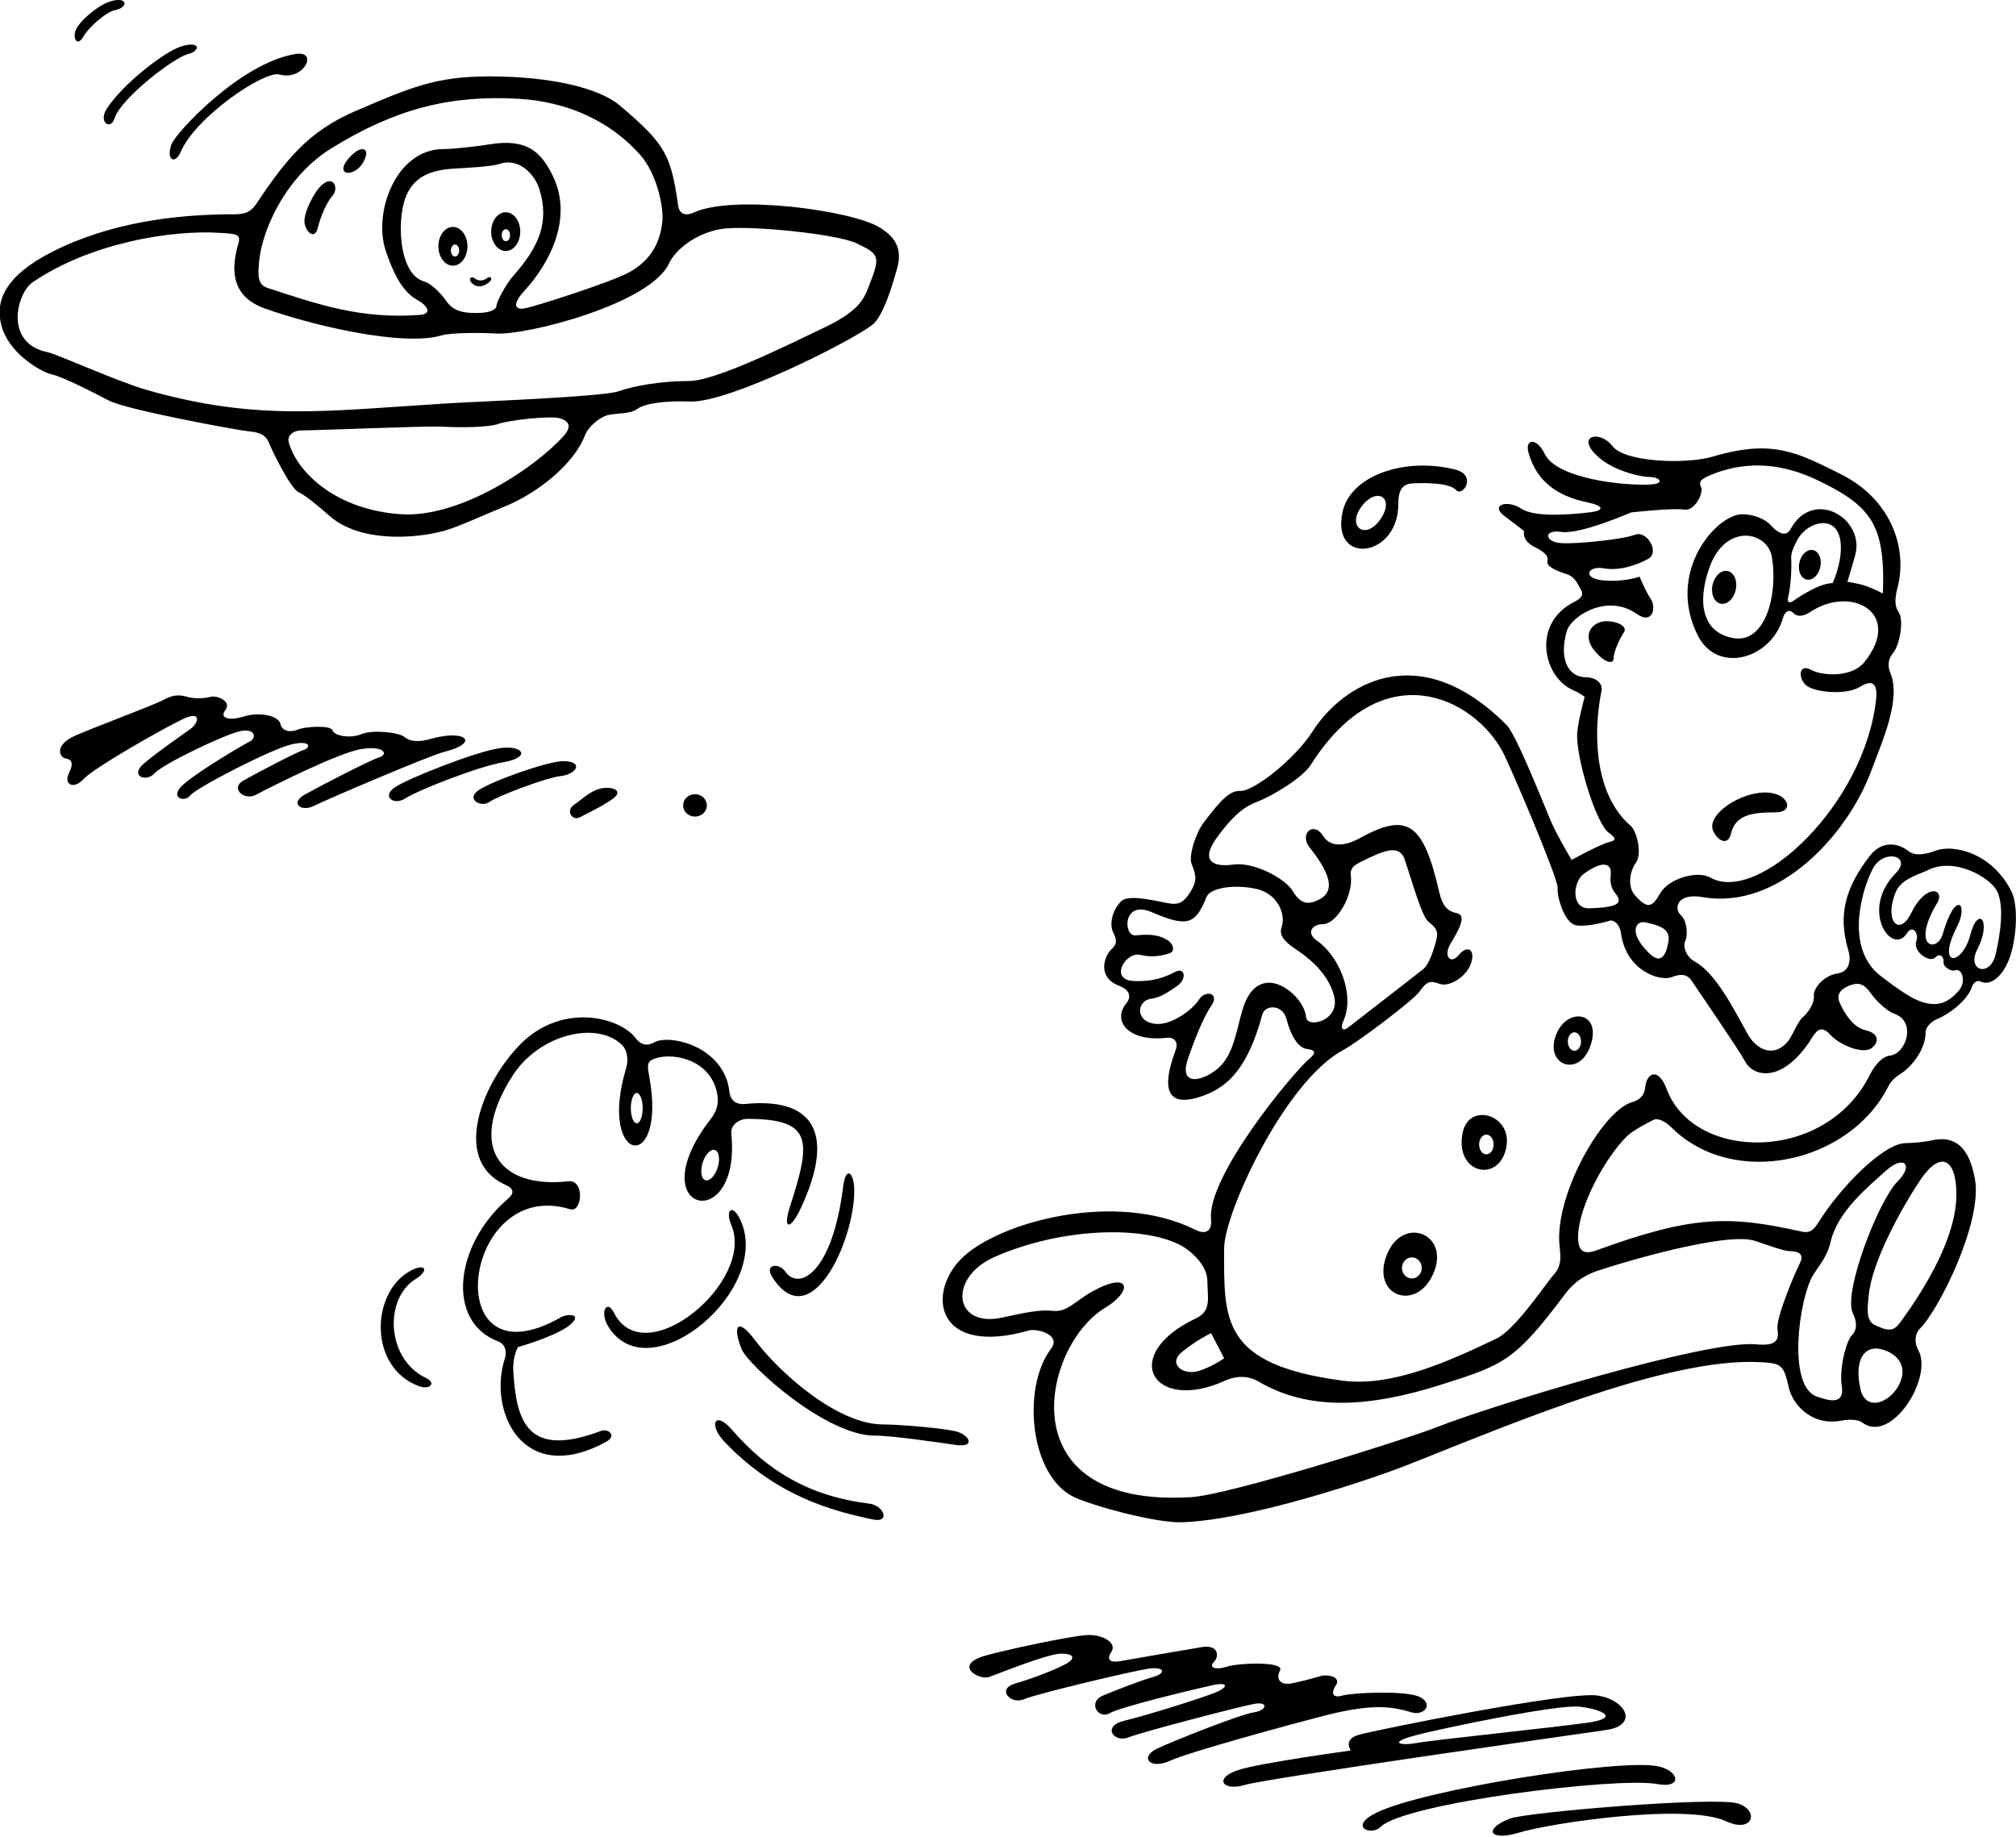 <?xml version="1.0" encoding="UTF-8"?>
<svg xmlns="http://www.w3.org/2000/svg" xmlns:xlink="http://www.w3.org/1999/xlink" width="541pt" height="493pt" viewBox="0 0 541 493" version="1.1">
<g id="surface1">
<path style=" stroke:none;fill-rule:nonzero;fill:rgb(0%,0%,0%);fill-opacity:1;" d="M 22.25 10 C 24 7 28.723 3.129 30.75 2.75 C 34.75 2 34.25 -1.25 29.25 0.5 C 25.871 1.684 21 6 20.25 8.25 C 19.5 10.5 20.824 12.441 22.25 10 "/>
<path style=" stroke:none;fill-rule:nonzero;fill:rgb(0%,0%,0%);fill-opacity:1;" d="M 28.75 29 C 26.203 32.82 29.715 35.066 30.75 31.75 C 32.449 26.312 46.801 15.355 50.5 14.5 C 53.75 13.75 54 10.75 48.5 12.5 C 44.207 13.867 33.25 22.25 28.75 29 "/>
<path style=" stroke:none;fill-rule:nonzero;fill:rgb(0%,0%,0%);fill-opacity:1;" d="M 46 38.75 C 44.5 43 47 44.25 48.5 40.75 C 52.527 31.352 70.949 18.855 75 20 C 81.492 21.832 85.68 13.438 79.25 14.5 C 64.32 16.965 47.039 35.805 46 38.75 "/>
<path style=" stroke:none;fill-rule:nonzero;fill:rgb(0%,0%,0%);fill-opacity:1;" d="M 66.75 115.75 C 69.5 116 71.25 116.5 72.25 119 C 73.25 121.5 78 131 80 132 C 82 133 84.5 135 88.5 138.5 C 96.586 145.578 111.164 144.59 119 142.5 C 122.75 141.5 130.25 138 135.25 136 C 144.367 132.352 154.133 124.398 157 116.75 C 157.75 114.75 160.5 112.25 162.75 111.5 C 165 110.75 169 111.25 171 109.75 C 173 108.25 178.5 107.5 185.25 107.75 C 195.387 108.125 227.613 92.039 234 87.25 C 237 85 239.5 76.5 240.75 72 C 241.906 67.844 241.262 64.156 236 61 C 228.328 56.395 196.84 52.188 186.25 57 C 183.5 58.25 182.25 57 182 55.25 C 180.062 41.695 178.688 38.723 166.25 28.25 C 160.711 23.586 147.711 20.5 131.25 20.5 C 116.914 20.5 110.086 23.5 95.5 29.75 C 82.941 35.133 76.898 42.523 68.75 54.75 C 67.25 57 65.5 57.5 63 57.5 C 50.32 57.5 32.934 58.836 16.75 66.25 C 3.465 72.34 -2.465 79.496 0.75 88.5 C 3.25 95.5 11.5 100 14 100.5 C 16.5 101 24.5 105 29.25 107.5 C 34 110 64 115.5 66.75 115.75 Z M 151.25 117 C 143.426 125.691 123.324 138.973 107.75 138 C 90.539 136.926 79.879 127.074 77.5 118.75 C 77 117 78.5 115.5 81 115.5 C 85.527 115.5 114.25 114.25 118.75 114.5 C 123.25 114.75 131 114.75 133.75 113.75 C 136.5 112.75 147.75 111.5 150.25 112.25 C 152.75 113 153.5 114.5 151.25 117 Z M 69.5 70.5 C 70.113 62.523 76.168 47.664 89 39.75 C 106.098 29.203 120.699 25.484 139 26.5 C 152.617 27.258 163.965 32.742 171.75 41.5 C 176.336 46.656 178.082 55.594 177.75 59.25 C 177.242 64.836 174.84 69.91 168.5 73.25 C 163.75 75.75 143.75 82.25 140.75 82.75 C 137.75 83.25 137.75 81.25 140.75 78 C 147.527 70.66 153.945 58.336 148.25 47 C 145.18 40.887 141.57 37.031 131.25 38.75 C 128.25 39.25 121.75 40 119 40 C 106.25 40 100.086 57 103.5 67.25 C 105.215 72.391 107.621 78.109 112 80.5 C 114.75 82 116 84.25 112.75 84.5 C 96.977 85.715 85.43 81.73 71.75 77.25 C 69.039 76.363 69.25 73.75 69.5 70.5 Z M 137.75 74 C 135.75 76.25 133.25 81 133.25 82 C 133.25 83 131.75 84 127.75 84 C 123.75 84 121.5 83.25 119.75 80.75 C 118 78.25 115.5 76 113.75 75.5 C 106.629 73.465 106.285 57.285 109.5 51.5 C 111.59 47.738 114.91 45.676 121.75 45.25 C 124.992 45.047 131.75 44.75 134 44 C 139.645 42.117 143.688 47.297 144.75 50.75 C 147.465 59.57 144.703 66.18 137.75 74 Z M 12.75 94.5 C 1.039 92.156 4.461 78.676 8.75 75.75 C 24.047 65.32 45.703 61.598 59.25 62.5 C 63 62.75 64.75 62.75 64 65.25 C 61.766 72.703 62.305 79.617 71 82.75 C 83.715 87.328 108.203 93.09 118.5 90 C 121 89.25 129.25 89.25 133 89.5 C 141.363 90.059 174.473 81.527 179.5 70.75 C 181.25 67 186.5 62.75 193.25 61.5 C 200 60.25 224.5 62.75 229.75 65.25 C 235.469 67.973 236.363 68.527 233.75 75.25 C 232 79.75 231.5 83 221 88 C 210.5 93 192 102.25 184.75 102.25 C 177.5 102.25 170.25 103.5 166 105 C 161.75 106.5 128 107.75 120 108.25 C 86.918 110.316 69.113 113.008 39.75 104.75 C 31.75 102.5 15.25 95 12.75 94.5 "/>
<path style=" stroke:none;fill-rule:nonzero;fill:rgb(0%,0%,0%);fill-opacity:1;" d="M 121.539 60.895 C 119.387 60.895 117.641 63.223 117.641 66.094 C 117.641 68.965 119.387 71.289 121.539 71.289 C 123.691 71.289 125.438 68.965 125.438 66.094 C 125.438 63.223 123.691 60.895 121.539 60.895 Z M 122.105 68.84 C 121.492 68.84 120.992 68.121 120.992 67.23 C 120.992 66.344 121.492 65.621 122.105 65.621 C 122.723 65.621 123.219 66.344 123.219 67.23 C 123.219 68.121 122.723 68.84 122.105 68.84 "/>
<path style=" stroke:none;fill-rule:nonzero;fill:rgb(0%,0%,0%);fill-opacity:1;" d="M 135.715 56.961 C 133.559 56.961 131.812 59.285 131.812 62.156 C 131.812 65.027 133.559 67.355 135.715 67.355 C 137.863 67.355 139.609 65.027 139.609 62.156 C 139.609 59.285 137.863 56.961 135.715 56.961 Z M 135.758 64.727 C 135.141 64.727 134.645 64.008 134.645 63.117 C 134.645 62.23 135.141 61.512 135.758 61.512 C 136.371 61.512 136.871 62.23 136.871 63.117 C 136.871 64.008 136.371 64.727 135.758 64.727 "/>
<path style=" stroke:none;fill-rule:nonzero;fill:rgb(0%,0%,0%);fill-opacity:1;" d="M 85.25 61.25 C 86 58.25 87.5 54.5 89.25 52.5 C 91 50.5 89.5 46.75 86.25 49.75 C 84.156 51.684 81.25 57.5 81.75 60 C 82.25 62.5 84.5 64.25 85.25 61.25 "/>
<path style=" stroke:none;fill-rule:nonzero;fill:rgb(0%,0%,0%);fill-opacity:1;" d="M 97.5 43.5 C 99.59 39.738 97.137 38.836 94.25 41.75 C 88.973 47.078 95 48 97.5 43.5 "/>
<path style=" stroke:none;fill-rule:nonzero;fill:rgb(0%,0%,0%);fill-opacity:1;" d="M 115.75 198.25 C 112.25 199.25 110 199 108.5 197.75 C 107 196.5 100 195.75 97 197 C 94 198.25 89.75 197.5 89.25 196 C 88.75 194.5 81.75 195 80 195.75 C 78.25 196.5 75.75 196.5 75.25 194.25 C 74.75 192 69.5 191 65.5 192.25 C 61.5 193.5 58.75 192.75 60.5 190.5 C 62.25 188.25 58.25 186.5 56.5 187 C 54.75 187.5 52 187.5 50.25 187 C 48.5 186.5 46.75 186.25 44 187.75 C 41.25 189.25 24.535 195.438 20 197.5 C 14.5 200 16 203.25 17.5 203.5 C 19 203.75 20 204.5 18.5 207.5 C 17 210.5 19.75 212 22.5 209 C 25.25 206 43.75 195.5 49 193 C 54.25 190.5 53.25 194 51.25 195.5 C 49.25 197 42.25 201.75 38.5 205 C 34.75 208.25 39.25 210 41.5 207.5 C 43.75 205 60 197.25 64.25 196.25 C 68.5 195.25 69 198 67 199 C 65 200 54 206.5 49.5 210.25 C 45 214 49.5 215.5 51 213.5 C 52.5 211.5 72.75 201 78.25 199.75 C 83.75 198.5 83.25 200.75 81.5 201.25 C 79.75 201.75 68.75 207.5 65.25 209.5 C 61.75 211.5 65.5 215 68.75 213.25 C 72 211.5 90.75 202 97 201 C 103.25 200 104.25 202.5 101.75 203.25 C 99.25 204 85.75 211 81.75 213.25 C 77.75 215.5 80.75 218 84.25 216.25 C 87.75 214.5 115.25 202.75 119.25 201.75 C 128.957 199.324 124.902 195.637 115.75 198.25 "/>
<path style=" stroke:none;fill-rule:nonzero;fill:rgb(0%,0%,0%);fill-opacity:1;" d="M 134.25 200.75 C 128.031 201.566 109.75 208.75 106 211.25 C 102.25 213.75 105.75 216.25 108.75 214.25 C 111.75 212.25 128 205.75 135.25 204.5 C 142.5 203.25 140.496 199.93 134.25 200.75 "/>
<path style=" stroke:none;fill-rule:nonzero;fill:rgb(0%,0%,0%);fill-opacity:1;" d="M 131.25 215.25 C 133.25 213.75 146.25 208.75 150.5 208.25 C 154.75 207.75 156.746 204.359 151.25 204.25 C 147.242 204.172 132.25 209.5 128.5 212 C 124.75 214.5 129.25 216.75 131.25 215.25 "/>
<path style=" stroke:none;fill-rule:nonzero;fill:rgb(0%,0%,0%);fill-opacity:1;" d="M 155.75 219.25 C 158 218 161 216.75 164.25 214.5 C 167.5 212.25 164.566 211.066 161.75 211.5 C 158.5 212 156.25 214.5 154 216 C 151.75 217.5 153.5 220.5 155.75 219.25 "/>
<path style=" stroke:none;fill-rule:nonzero;fill:rgb(0%,0%,0%);fill-opacity:1;" d="M 183.316 216.125 C 183.316 217.785 184.742 219.129 186.5 219.129 C 188.258 219.129 189.684 217.785 189.684 216.125 C 189.684 214.465 188.258 213.121 186.5 213.121 C 184.742 213.121 183.316 214.465 183.316 216.125 "/>
<path style=" stroke:none;fill-rule:nonzero;fill:rgb(0%,0%,0%);fill-opacity:1;" d="M 375.25 135.25 C 375.25 132.5 375.75 130 378.75 129.75 C 381.75 129.5 389 129.5 390.75 131.5 C 392.5 133.5 396.5 127.5 390.5 126 C 376.867 122.594 362.301 127.633 360.25 137.5 C 357.254 151.906 375.25 149.676 375.25 135.25 Z M 365.5 135.75 C 369.527 130.57 374.367 133.52 370.5 139.25 C 366.469 145.227 361.188 141.297 365.5 135.75 "/>
<path style=" stroke:none;fill-rule:nonzero;fill:rgb(0%,0%,0%);fill-opacity:1;" d="M 539.836 239.336 C 534.941 229.328 524.645 226.18 518.992 228.43 C 517.328 229.09 513.988 229.895 512.172 228.422 C 509.527 226.281 505.109 225.324 501.711 229.75 C 495.293 238.098 493.125 245.414 496 255 C 496.75 257.5 496.5 260.75 493 261.25 C 489.5 261.75 486.5 265.25 486.75 267.25 C 487 269.25 485 272 483.75 273 C 482.5 274 481 278 479.75 279.5 C 476.012 283.988 471.32 281.68 469 277.5 C 465.07 270.43 460.43 261.156 454.75 258 C 452.5 256.75 451.5 254 452.25 252.5 C 453 251 452.75 247 451 245.5 C 449.25 244 449.75 239.5 457 240.75 C 477.555 244.293 495.859 223.621 502 207.25 C 505.234 198.629 510.266 187.539 507.25 180.5 C 506.5 178.75 506.672 176.766 508 175.25 C 509.75 173.25 511 166.5 509.5 164.25 C 508.488 162.734 508.355 160.965 509.25 157.5 C 511.844 147.418 507.789 134.145 494 127.25 C 482.477 121.488 475.688 117.762 459.75 122.5 C 452.352 124.699 436 124 432.75 119.75 C 429.5 115.5 423.5 116.75 427.75 121.5 C 432 126.25 440.25 128 442.75 128 C 445.25 128 447 129.75 443 130 C 435.84 130.449 417.66 128.469 414.5 121.75 C 412.5 117.5 409 117.5 410.25 121.75 C 412.469 129.289 418.031 133.125 425.75 134.75 C 430.5 135.75 430.75 137 426.5 137.5 C 422.25 138 412 139 408.25 136.5 C 404.5 134 399.75 135.5 403.75 138.5 C 407.75 141.5 409 142.5 409 142.5 C 409 142.5 408.25 145 411.75 146.75 C 415.25 148.5 415.5 149.5 415.25 150.75 C 415 152 417.75 153.25 420.25 154 C 422.75 154.75 423.5 157 424.25 158.25 C 425 159.5 424.5 160.5 422.5 161.5 C 410.961 167.27 414.039 181.73 422.25 185.25 C 424 186 425.25 187 425.25 187 C 425.25 187 423.5 193.25 423.25 196.75 C 422.812 202.879 428.188 220.953 431.75 223.5 C 433.5 224.75 434 225.5 431.75 226 C 429.5 226.5 421.75 230.75 421.75 230.75 C 421.75 230.75 418 224.5 416.25 220.5 C 414.5 216.5 407 197.25 404.25 194.5 C 380.441 170.691 360.152 183.859 352.25 196.25 C 347.586 203.562 336.508 212.43 332.75 212.25 C 330.234 212.129 327.848 214.285 323 220.75 C 320.75 223.75 318.977 229.742 319.75 231.75 C 321 235 321.316 236.293 319.5 239.25 C 317.801 242.02 316.5 242.75 314.25 242.5 C 312 242.25 303.25 239.75 301 241.75 C 298.75 243.75 297.5 247.75 298.75 250.25 C 300 252.75 299.5 253.5 298.25 254.75 C 296.074 256.926 294.594 262.324 300.25 264.5 C 303.5 265.75 303.5 267.75 302.25 269.25 C 298.414 273.852 302.668 279.648 313 278.5 C 315.25 278.25 316.25 279.75 315.5 281.75 C 311.805 291.609 312.531 297.809 323 294 C 330.055 291.434 335.027 285.898 338.75 272.25 C 339.5 269.5 344.25 269.5 345.25 273.5 C 346.25 277.5 348.25 281.25 350.75 281.5 C 353.25 281.75 353 282.75 351.5 284 C 347.016 287.734 323.734 315.848 325 327.25 C 325.25 329.5 324.25 331.75 320.75 330 C 299.473 319.359 267.859 327.891 258 337.75 C 248.586 347.164 251.164 364.164 276.25 357 C 278 356.5 285 358 282 362 C 274.148 372.469 276.34 396.109 288.25 401.75 C 293 404 310 408.75 317.25 408.5 C 335.504 407.871 367.605 397.113 378 393 C 406.406 381.754 450.527 362.918 475 365.75 C 478.23 366.121 478.938 367.379 480 372.25 C 480.996 376.824 486.062 382.691 494 381.25 C 496.75 380.75 498.75 381 499.75 381.75 C 507.586 387.625 518.914 369.539 514.75 362.25 C 513.75 360.5 513.75 358 515.25 356.5 C 520.43 351.32 531.988 327.93 530 316.5 C 528.156 305.898 522.926 305.016 518.5 306 C 516.25 306.5 513 306.75 511.5 306.75 C 505.414 306.75 493.836 318.664 488 328 C 486.75 330 485.75 331 483.5 330.5 C 464.172 326.203 454.41 326.047 428.5 335.5 C 425.348 336.648 423.25 336.25 423.5 331.25 C 423.891 323.441 430.609 310.891 436.5 305 C 438.25 303.25 442.75 301 443.75 300.5 C 444.75 300 446.75 300.75 448.5 302.5 C 465.141 319.141 496.445 312.109 506.75 291.5 C 507.5 290 509 288.75 510.25 288 C 512.164 286.852 516.75 282.234 516.75 277 C 516.75 275.5 518.5 274 519.75 273.5 C 523.051 272.18 527.949 268.488 529.164 264.836 C 529.664 263.336 530.871 263.082 531.336 263.328 C 534.469 264.973 538.355 261.238 539.914 255 C 541.359 249.223 541.336 242.406 539.836 239.336 Z M 429.75 185.5 C 430.25 183 427.75 181.75 425.75 181.75 C 420.484 181.75 418.352 176.414 420.5 169.25 C 421.656 165.391 431.258 159.109 439.25 164.75 C 443.5 167.75 444.5 163 443 160.75 C 441.5 158.5 440 154.75 440 154.75 C 440 154.75 436 156.25 430.25 155.75 C 424.5 155.25 426 151.75 430.25 152.5 C 434.5 153.25 439 151.75 442.25 150 C 445.5 148.25 442 142.25 438.75 143.5 C 435.5 144.75 423.5 146 419 145.75 C 414.5 145.5 414 142 419 142.75 C 424 143.5 437.75 137.5 437.75 137.5 C 437.75 137.5 449.25 136.25 452 136.75 C 454.75 137.25 457.25 132.25 456.5 130.75 C 455.75 129.25 456.25 128.5 460.25 127 C 469.465 123.543 478.691 124.555 487.5 128.75 C 499.891 134.648 504.523 139.184 505.25 151.5 C 505.5 155.75 505.25 159.25 505.25 159.25 C 505.25 159.25 503.062 158.094 500.75 157.25 C 498.914 156.582 495.75 156.125 495.75 156.125 C 495.75 156.125 497.199 151.395 497.875 148.875 C 500.48 139.141 486.559 130.816 480.5 142 C 479.211 144.379 476.75 142.75 475.25 141 C 473.75 139.25 470.5 138 467.5 138 C 460.723 138 447 153.336 455.586 170.5 C 460.836 181 475.336 176.914 478.5 165.75 C 478.91 164.309 480 163.25 481.25 164.5 C 482.5 165.75 484.25 165.25 485.75 164.25 C 496.93 156.797 510.855 164.699 500.25 177.75 C 497 181.75 489.25 181.5 486 179.75 C 482.75 178 482.5 181.75 484.5 183.75 C 486.5 185.75 495.25 186.75 499.25 184.25 C 503.25 181.75 503.75 184.75 503.5 187.25 C 500.645 215.785 471.77 242.797 459 235.5 C 455.5 233.5 447.75 235.75 445.5 239.75 C 443.309 243.648 442.027 243.938 438.75 240.25 C 436.75 238 437.25 234 439 231.5 C 440.75 229 439.25 223 437.5 221.5 C 428.465 213.758 427.199 198.242 429.75 185.5 Z M 480.664 149.914 C 480.559 148.461 481.309 146.797 482.281 144.945 C 484.992 139.77 493.77 137.387 494 146.625 C 494.125 151.625 491.789 156.461 491.789 156.461 C 491.789 156.461 490 156.5 487.75 157.5 C 484.887 158.773 482.25 160.5 481.25 161.25 C 480.25 162 479.48 161.633 479.836 160.336 C 480.602 157.5 480.836 152.16 480.664 149.914 Z M 465.25 171.25 C 457.121 169.895 455.203 162.184 458.75 152.25 C 463.031 140.258 474.336 142.5 475.5 149.5 C 477.18 159.586 473.734 172.664 465.25 171.25 Z M 447.75 252.5 C 447.25 255.75 446 259.25 442.5 255.75 C 439 252.25 438.75 250.25 439 249 C 439.25 247.75 440.465 247.277 441.5 247.5 C 445.324 248.324 448.25 249.25 447.75 252.5 Z M 425 234.5 C 430.5 230.5 432.5 232 432.25 234.5 C 431.977 237.234 432.5 238.5 433.5 239.75 C 435.566 242.336 434.352 243.5 426.5 243.75 C 421.484 243.91 422.074 236.629 425 234.5 Z M 350.5 273 C 350.25 270 347.5 266.5 344.25 264.75 C 340.582 262.773 337.207 263.641 335 267.25 C 332.25 271.75 332.25 280.25 328.25 285.25 C 324.766 289.605 315.922 292.684 318.75 284.25 C 320.062 280.336 322.82 273.051 325 270 C 327.5 266.5 323.5 265.5 321.75 268.25 C 320 271 314.25 275.25 310 274.75 C 304.488 274.102 305.016 268.441 309 268 C 311.25 267.75 313.5 266.25 316 264.5 C 318.5 262.75 318 259.5 315.5 260.75 C 313 262 310 263.5 304.25 263.25 C 297.508 262.957 302.09 255.273 306 256.25 C 309 257 312 256.5 314 255.75 C 315.426 255.215 314.785 253.129 313.25 252.25 C 311.5 251.25 309.75 250.5 304.75 251 C 301.371 251.34 301.211 241.41 309 244.75 C 318.527 248.832 320.762 248.219 323.75 240.75 C 324.75 238.25 331 237.25 337 238.5 C 343 239.75 345 245.5 344 248.5 C 343.398 250.305 343.5 251.914 347.75 254.75 C 350 256.25 356.25 260.5 358 267.25 C 359.75 274 350.75 276 350.5 273 Z M 362.5 235 C 362.25 233 363.25 232.25 365.25 231.25 C 371.512 228.117 375.57 226.465 377 230.75 C 379 236.75 381.5 245.75 383.25 247.25 C 385 248.75 386.098 249.609 385.5 252 C 384.75 255 383.5 258.75 382 260 C 380.5 261.25 363 274.75 361.75 275.75 C 360.5 276.75 359.5 276.25 360.5 274 C 363.73 266.73 359.188 256.438 353.5 252.5 C 350.25 250.25 352.25 248 355 248 C 358.664 248 363.164 240.336 362.5 235 Z M 325 357.75 L 328.5 364.5 C 328.5 364.5 325 367 321.25 368 C 317.5 369 313.25 366 317.25 362.75 C 321.25 359.5 325 357.75 325 357.75 Z M 510.25 370 C 508.5 376 500.75 379.5 499.25 372.75 C 497.531 365.023 500.219 361.145 504.5 362 C 507.77 362.652 511.633 365.266 510.25 370 Z M 515.25 316.75 C 520.75 308.5 525 310.914 525 320.5 C 525 332.086 516.586 345.586 510.75 353.75 C 508.602 356.758 507.816 357.906 503 355.5 C 500.5 354.25 501.25 350.25 501.5 347.5 C 502.309 338.594 510.27 324.223 515.25 316.75 Z M 486.5 342.25 C 488 339.75 490.25 337.5 491.25 333.25 C 493.203 324.953 501.422 318.414 506 314.25 C 510.977 309.727 513.629 312.621 509.25 317 C 504.109 322.141 494.473 346.945 497.25 352.5 C 498.25 354.5 498.5 356.75 497 358.25 C 495.5 359.75 493.5 367 494.25 372 C 495 377 491 376 487.5 374.75 C 479.496 371.891 482.836 348.359 486.5 342.25 Z M 428.75 341 C 435.836 338.641 463.336 330.445 471 333 C 474 334 478.75 335.75 480.25 335.75 C 481.75 335.75 484.5 336 483 339 C 481.5 342 476.5 353.75 477 356.75 C 477.5 359.75 476.5 361.25 471.25 360.75 C 458.113 359.5 400.305 377.168 385.5 383 C 377.25 386.25 329.992 401.109 319.75 401.75 C 269.82 404.875 279.766 361.039 296.5 351 C 304.105 346.438 303.414 340.91 293.25 346.5 C 288.25 349.25 286.5 352.25 282.25 351.75 C 278 351.25 271 353.25 268 353.75 C 255.824 355.777 254.602 342.676 267 337.25 C 284.613 329.543 306.152 328.824 316.5 334 C 319.5 335.5 324 339.5 324 343.75 C 324 348 325.25 351.75 321 353.75 C 300.16 363.559 309.309 379.336 328.75 370.5 C 331.5 369.25 334.75 369 337.75 370.75 C 351.172 378.578 367.078 377.84 387 371.5 C 403.664 366.199 406.586 365.137 420 347.25 C 422.25 344.25 425 342.25 428.75 341 Z M 507.25 283.25 C 505 283.5 503 286 501.75 288.5 C 489.93 312.145 454.57 311.773 447.25 292.25 C 445.027 286.32 441.891 287.848 441.5 291.75 C 441.25 294.25 439.75 295.25 438 295.75 C 430.027 298.027 417.141 320.641 418.5 334.25 C 418.75 336.75 419.25 339.5 417 342 C 414.75 344.5 406.75 356.75 401.5 359.25 C 389.539 364.945 373.789 372.305 360.25 370.5 C 327.418 366.121 328.5 354.047 328.5 335 C 328.5 325.602 344.75 290.148 360.5 281.75 C 364.25 279.75 379.25 268.5 381 266 C 382.75 263.5 383.75 263 386.25 264 C 388.75 265 393.5 262.25 394.75 258.5 C 396 254.75 393.75 253.5 391.5 256.25 C 389.25 259 387.25 256.5 389.25 253.25 C 392.855 247.387 392.977 245.445 390.75 245 C 388.25 244.5 387 242.75 386.25 239.5 C 381.969 220.953 377.863 217.715 364.75 225 C 362.5 226.25 357.5 228.25 355 224.25 C 352.5 220.25 348.5 223.75 351.5 227.5 C 358.52 236.273 357.145 239.641 354.25 241.25 C 351 243.055 348.914 242.445 347 239.25 C 344.75 235.5 336.25 231.25 331 232 C 325.75 232.75 321.75 231.25 326.75 224.5 C 331.75 217.75 334.5 216.25 337.75 215 C 341 213.75 349.445 208.883 351.75 205.25 C 371.031 174.855 395.551 187.312 403.25 201.75 C 405.25 205.5 418.25 236 418 238.25 C 417.75 240.5 419.75 247.5 422.75 248.25 C 425.75 249 432.25 247 432.25 247 C 432.25 247 434.5 247 435 250.5 C 436.453 260.684 445.559 263.352 448.5 262.25 C 450.5 261.5 452.5 261 454 263.25 C 455.5 265.5 466.5 281.5 468.25 284.75 C 470.809 289.504 478.855 290.328 486.25 278.5 C 487.5 276.5 488.75 275 491.25 277.75 C 493.75 280.5 500 283 502.25 281.25 C 504.5 279.5 504 277.25 500.75 276.5 C 497.5 275.75 495.25 272.5 493.75 269.25 C 493.027 267.688 492.973 265.812 496.25 264.5 C 498.75 263.5 500.25 264 502 266.5 C 503.75 269 506.75 271.5 508.25 272 C 514.414 274.055 511.5 282.777 507.25 283.25 Z M 525.766 265.699 C 522.371 269.797 518.98 270.191 514.75 268.5 C 512.25 267.5 508 264.5 504.5 261.75 C 495.676 254.816 498.887 240.477 502.5 233.25 C 505.316 227.617 513.375 229.582 508.711 234.336 C 498.961 244.258 507.738 256.793 511.789 250.375 C 513.289 248 514.969 250.637 514.289 252.414 C 513.156 255.406 517.863 258.41 519.25 257 C 520.781 255.441 521.73 257 521.57 258.301 C 521.434 259.414 523.559 260.77 524.637 260.391 C 526.578 259.707 527.637 263.438 525.766 265.699 Z M 535.586 255.914 C 534.125 262.48 527.656 260.527 530.586 254.836 C 534.602 247.02 530.828 242.863 528.734 250.879 C 526.559 259.203 519.449 259.855 525.199 248.609 C 528.352 242.441 524.727 238.762 521.336 250.664 C 519.883 255.762 512.664 254.336 519.836 242.336 C 522.098 238.543 516.867 236.801 512.836 245.086 C 509.734 251.449 505.469 247.242 508.75 239.336 C 510.215 235.801 514.957 234.688 517.336 233.5 C 524.516 229.906 533.953 235.453 535.836 239 C 538.086 243.25 536.586 251.414 535.586 255.914 "/>
<path style=" stroke:none;fill-rule:nonzero;fill:rgb(0%,0%,0%);fill-opacity:1;" d="M 429.25 167 C 426 168.25 425.25 171.5 428 174.75 C 430.75 178 433 178.25 433 176.75 C 433 175.25 434.25 172 435.75 169.75 C 437.25 167.5 431.762 166.035 429.25 167 "/>
<path style=" stroke:none;fill-rule:nonzero;fill:rgb(0%,0%,0%);fill-opacity:1;" d="M 464.5 223.75 C 465.711 218.5 470.453 218 476.5 218 C 480.75 218 480.324 214.578 477 213.25 C 470.203 210.531 457.465 217.969 459.75 223 C 461 225.75 463.75 227 464.5 223.75 "/>
<path style=" stroke:none;fill-rule:nonzero;fill:rgb(0%,0%,0%);fill-opacity:1;" d="M 418 276.75 C 413.555 285.645 424.078 289.938 427 280 C 429.453 271.656 421.156 270.438 418 276.75 Z M 422.5 281.977 C 421.523 281.977 420.73 280.867 420.73 279.5 C 420.73 278.133 421.523 277.023 422.5 277.023 C 423.477 277.023 424.27 278.133 424.27 279.5 C 424.27 280.867 423.477 281.977 422.5 281.977 "/>
<path style=" stroke:none;fill-rule:nonzero;fill:rgb(0%,0%,0%);fill-opacity:1;" d="M 392.5 304 C 390.281 315.086 402.449 317.652 404.25 307.75 C 405.824 299.098 394.176 295.613 392.5 304 Z M 398.875 309.777 C 397.801 309.777 396.93 308.59 396.93 307.125 C 396.93 305.66 397.801 304.473 398.875 304.473 C 399.949 304.473 400.82 305.66 400.82 307.125 C 400.82 308.59 399.949 309.777 398.875 309.777 "/>
<path style=" stroke:none;fill-rule:nonzero;fill:rgb(0%,0%,0%);fill-opacity:1;" d="M 372.25 336.5 C 367.59 347.684 380.18 352.473 384.75 341.5 C 389.07 331.129 376.57 326.129 372.25 336.5 Z M 378.875 343.078 C 377.41 343.078 376.223 341.812 376.223 340.25 C 376.223 338.688 377.41 337.422 378.875 337.422 C 380.34 337.422 381.527 338.688 381.527 340.25 C 381.527 341.812 380.34 343.078 378.875 343.078 "/>
<path style=" stroke:none;fill-rule:nonzero;fill:rgb(0%,0%,0%);fill-opacity:1;" d="M 257 384.25 C 253.75 383.25 241.25 382.25 237 382.25 C 224.586 382.25 209.031 368.207 202.5 359.5 C 197.965 353.453 196.5 355.75 199 362 C 200.734 366.336 221.602 385.25 234.75 385.25 C 239.5 385.25 251.25 387 256.5 387.75 C 261.75 388.5 260.25 385.25 257 384.25 "/>
<path style=" stroke:none;fill-rule:nonzero;fill:rgb(0%,0%,0%);fill-opacity:1;" d="M 233.25 403.5 C 217.059 401.477 205.992 394.707 196.5 383.75 C 191.754 378.27 190.035 382.344 194.5 387 C 208.453 401.555 223.297 405.445 234.25 407.75 C 239 408.75 237.25 404 233.25 403.5 "/>
<path style=" stroke:none;fill-rule:nonzero;fill:rgb(0%,0%,0%);fill-opacity:1;" d="M 226.25 318.5 C 223.336 341.809 214.359 346.41 210.75 341.25 C 209 338.75 205 339.25 207.25 342.75 C 217.5 358.695 229.25 333.141 229.25 319.5 C 229.25 314.723 226.992 312.547 226.25 318.5 "/>
<path style=" stroke:none;fill-rule:nonzero;fill:rgb(0%,0%,0%);fill-opacity:1;" d="M 198.5 327 C 196.445 322.891 194.566 324.824 196.25 328.75 C 202.742 343.898 172.957 368.664 164.75 352.25 C 162.906 348.562 160.793 352.027 163.25 356 C 174.336 373.918 207.84 345.676 198.5 327 "/>
<path style=" stroke:none;fill-rule:nonzero;fill:rgb(0%,0%,0%);fill-opacity:1;" d="M 161.25 384 C 141.336 391.469 138.578 381.281 137.75 368 C 137.5 364 139 361.5 139 361.5 C 139 361.5 149.5 358.5 153 355.5 C 156.5 352.5 152.25 352.5 150.5 353.5 C 117.309 372.469 123.859 315.531 153 324.5 C 156.25 325.5 157 316.5 152.5 317 C 134.406 319.012 125.148 308.156 137.5 288.75 C 144.695 277.445 160.305 273.805 167 280.5 C 168.25 281.75 168.75 284.25 168 286.75 C 160.309 312.395 179.027 315.273 174.25 289 C 173.75 286.25 173.5 285 175.25 284.25 C 179.723 282.336 189.359 283.836 192 291.75 C 193.25 295.5 192.5 298 190.75 300.25 C 171.16 325.438 199.008 331.812 196.25 304.25 C 196 301.75 198.5 300.25 200.5 300.25 C 218.117 300.25 217.75 305.996 212 323.75 C 209.945 330.098 212.098 330.27 215 324 C 224.551 303.359 217.625 294.488 200 296.25 C 197.5 296.5 196 295.25 195.75 293 C 194.395 280.809 179.688 277.355 175.5 279.75 C 173.75 280.75 172 280.5 170.5 278.5 C 167 273.836 154.5 269.664 143.5 277 C 132.633 284.246 118.699 310.422 135.75 318 C 138 319 138 320.25 136.25 321.75 C 122.121 333.859 119.461 354.641 133.75 360 C 135.75 360.75 136 363 135.5 364.5 C 130.895 378.312 140.02 399.105 162.5 387 C 165.75 385.25 163.25 383.25 161.25 384 Z M 192.598 313.289 C 191.898 315.527 190.426 317.059 189.305 316.711 C 188.188 316.359 187.848 314.262 188.547 312.027 C 189.242 309.789 190.719 308.262 191.836 308.609 C 192.953 308.961 193.293 311.055 192.598 313.289 Z M 170.875 293.309 C 171.754 293.309 172.465 295.129 172.465 297.375 C 172.465 299.621 171.754 301.441 170.875 301.441 C 169.996 301.441 169.285 299.621 169.285 297.375 C 169.285 295.129 169.996 293.309 170.875 293.309 "/>
<path style=" stroke:none;fill-rule:nonzero;fill:rgb(0%,0%,0%);fill-opacity:1;" d="M 114.25 369.75 C 103.727 364.703 102.953 348.59 111.5 343.25 C 115.5 340.75 114 338.75 109.75 341.25 C 99.422 347.324 99.016 367.098 112.5 372 C 115.25 373 117.281 371.203 114.25 369.75 "/>
<path style=" stroke:none;fill-rule:nonzero;fill:rgb(0%,0%,0%);fill-opacity:1;" d="M 378.75 459.5 C 382 460.5 384.75 457.5 381.25 455.5 C 377.75 453.5 362.75 454.25 360.25 455 C 357.75 455.75 357 454.5 358.5 452.25 C 360 450 356.25 449.25 354.5 449.75 C 352.75 450.25 349.25 451.25 346.5 451.75 C 343.75 452.25 342.25 450.75 343.5 448.25 C 344.75 445.75 332.25 446.25 329.25 447.25 C 326.25 448.25 324.25 447.5 325.75 446 C 327.25 444.5 327 441.25 322.5 442 C 318 442.75 303.5 445.25 300.75 445.75 C 298 446.25 296.75 445.5 298.25 443.25 C 299.75 441 296.25 438.75 292.25 438.75 C 288.25 438.75 268.125 443.09 263.75 444.5 C 256 447 262.75 451 265.5 450 C 268.25 449 281.25 443.75 284.75 443.75 C 288.25 443.75 288.5 445 286.5 446.25 C 284.5 447.5 277.75 450.25 272.5 451.75 C 267.25 453.25 271.25 457.5 274.75 456 C 278.25 454.5 304.5 448.25 308.5 447.75 C 312.5 447.25 313 449 309.5 450 C 306 451 300.25 453.25 296 455 C 291.75 456.75 294.75 461.5 297.75 459.75 C 300.75 458 320.75 453.25 325.25 452.25 C 329.75 451.25 329.75 452.75 326 454.25 C 322.25 455.75 308 460.25 301.75 461.75 C 295.5 463.25 299 467.75 302.75 466.25 C 306.5 464.75 332.5 458 336.5 457.25 C 340.5 456.5 340 459 336.5 459.5 C 333 460 315.25 467 310.5 469.25 C 305.75 471.5 308.5 475 314 472.5 C 319.5 470 347.25 462.5 355 460.5 C 367.371 457.309 372.879 457.691 378.75 459.5 "/>
<path style=" stroke:none;fill-rule:nonzero;fill:rgb(0%,0%,0%);fill-opacity:1;" d="M 428.75 455 C 421 453.75 369.25 464.25 364.75 465.5 C 360.25 466.75 362.5 469.75 362.5 469.75 C 362.5 469.75 338.02 473.078 332.25 475 C 325.5 477.25 328.25 480.75 334 479 C 339.75 477.25 422.25 465.5 431 464.25 C 439.75 463 436.5 456.25 428.75 455 Z M 426.25 462.25 C 417.75 463.5 383.75 467 380 467.75 C 376.25 468.5 371.75 467.75 380.5 465.5 C 386.488 463.961 418 457.25 424 458 C 430 458.75 434.75 461 426.25 462.25 "/>
<path style=" stroke:none;fill-rule:nonzero;fill:rgb(0%,0%,0%);fill-opacity:1;" d="M 444.75 478.75 C 451.5 480 450.75 475.25 445 474 C 434.891 471.801 381.762 480.246 369.25 486.5 C 361.75 490.25 368 492.75 370.5 490.25 C 376.938 483.812 434.062 476.77 444.75 478.75 "/>
<path style=" stroke:none;fill-rule:nonzero;fill:rgb(0%,0%,0%);fill-opacity:1;" d="M 466.5 484 C 460.75 482 409.684 486.316 405.25 488 C 398 490.75 399.5 494.25 407.75 491.75 C 416 489.25 452.5 483.75 463.25 488.75 C 470.309 492.035 472.25 486 466.5 484 "/>
<path style=" stroke:none;fill-rule:nonzero;fill:rgb(0%,0%,0%);fill-opacity:1;" d="M 463.645 153.246 C 461.926 152.867 460.105 154.52 459.57 156.934 C 459.039 159.352 460 161.613 461.719 161.992 C 463.434 162.371 465.254 160.719 465.785 158.305 C 466.32 155.887 465.359 153.621 463.645 153.246 "/>
<path style=" stroke:none;fill-rule:nonzero;fill:rgb(0%,0%,0%);fill-opacity:1;" d="M 484.809 155.527 C 486.359 155.867 488.008 154.375 488.488 152.191 C 488.969 150.008 488.102 147.961 486.551 147.617 C 485 147.277 483.352 148.77 482.871 150.953 C 482.391 153.137 483.258 155.184 484.809 155.527 "/>
<path style=" stroke:none;fill-rule:nonzero;fill:rgb(0%,0%,0%);fill-opacity:1;" d="M 130.664 74.664 C 129.664 75.5 128.051 75.387 127.336 74.664 C 126.699 74.031 125.5 74.664 126.5 75.836 C 127.574 77.086 129.371 77.305 131.336 75.664 C 132.336 74.836 131.664 73.836 130.664 74.664 "/>
</g>
</svg>

